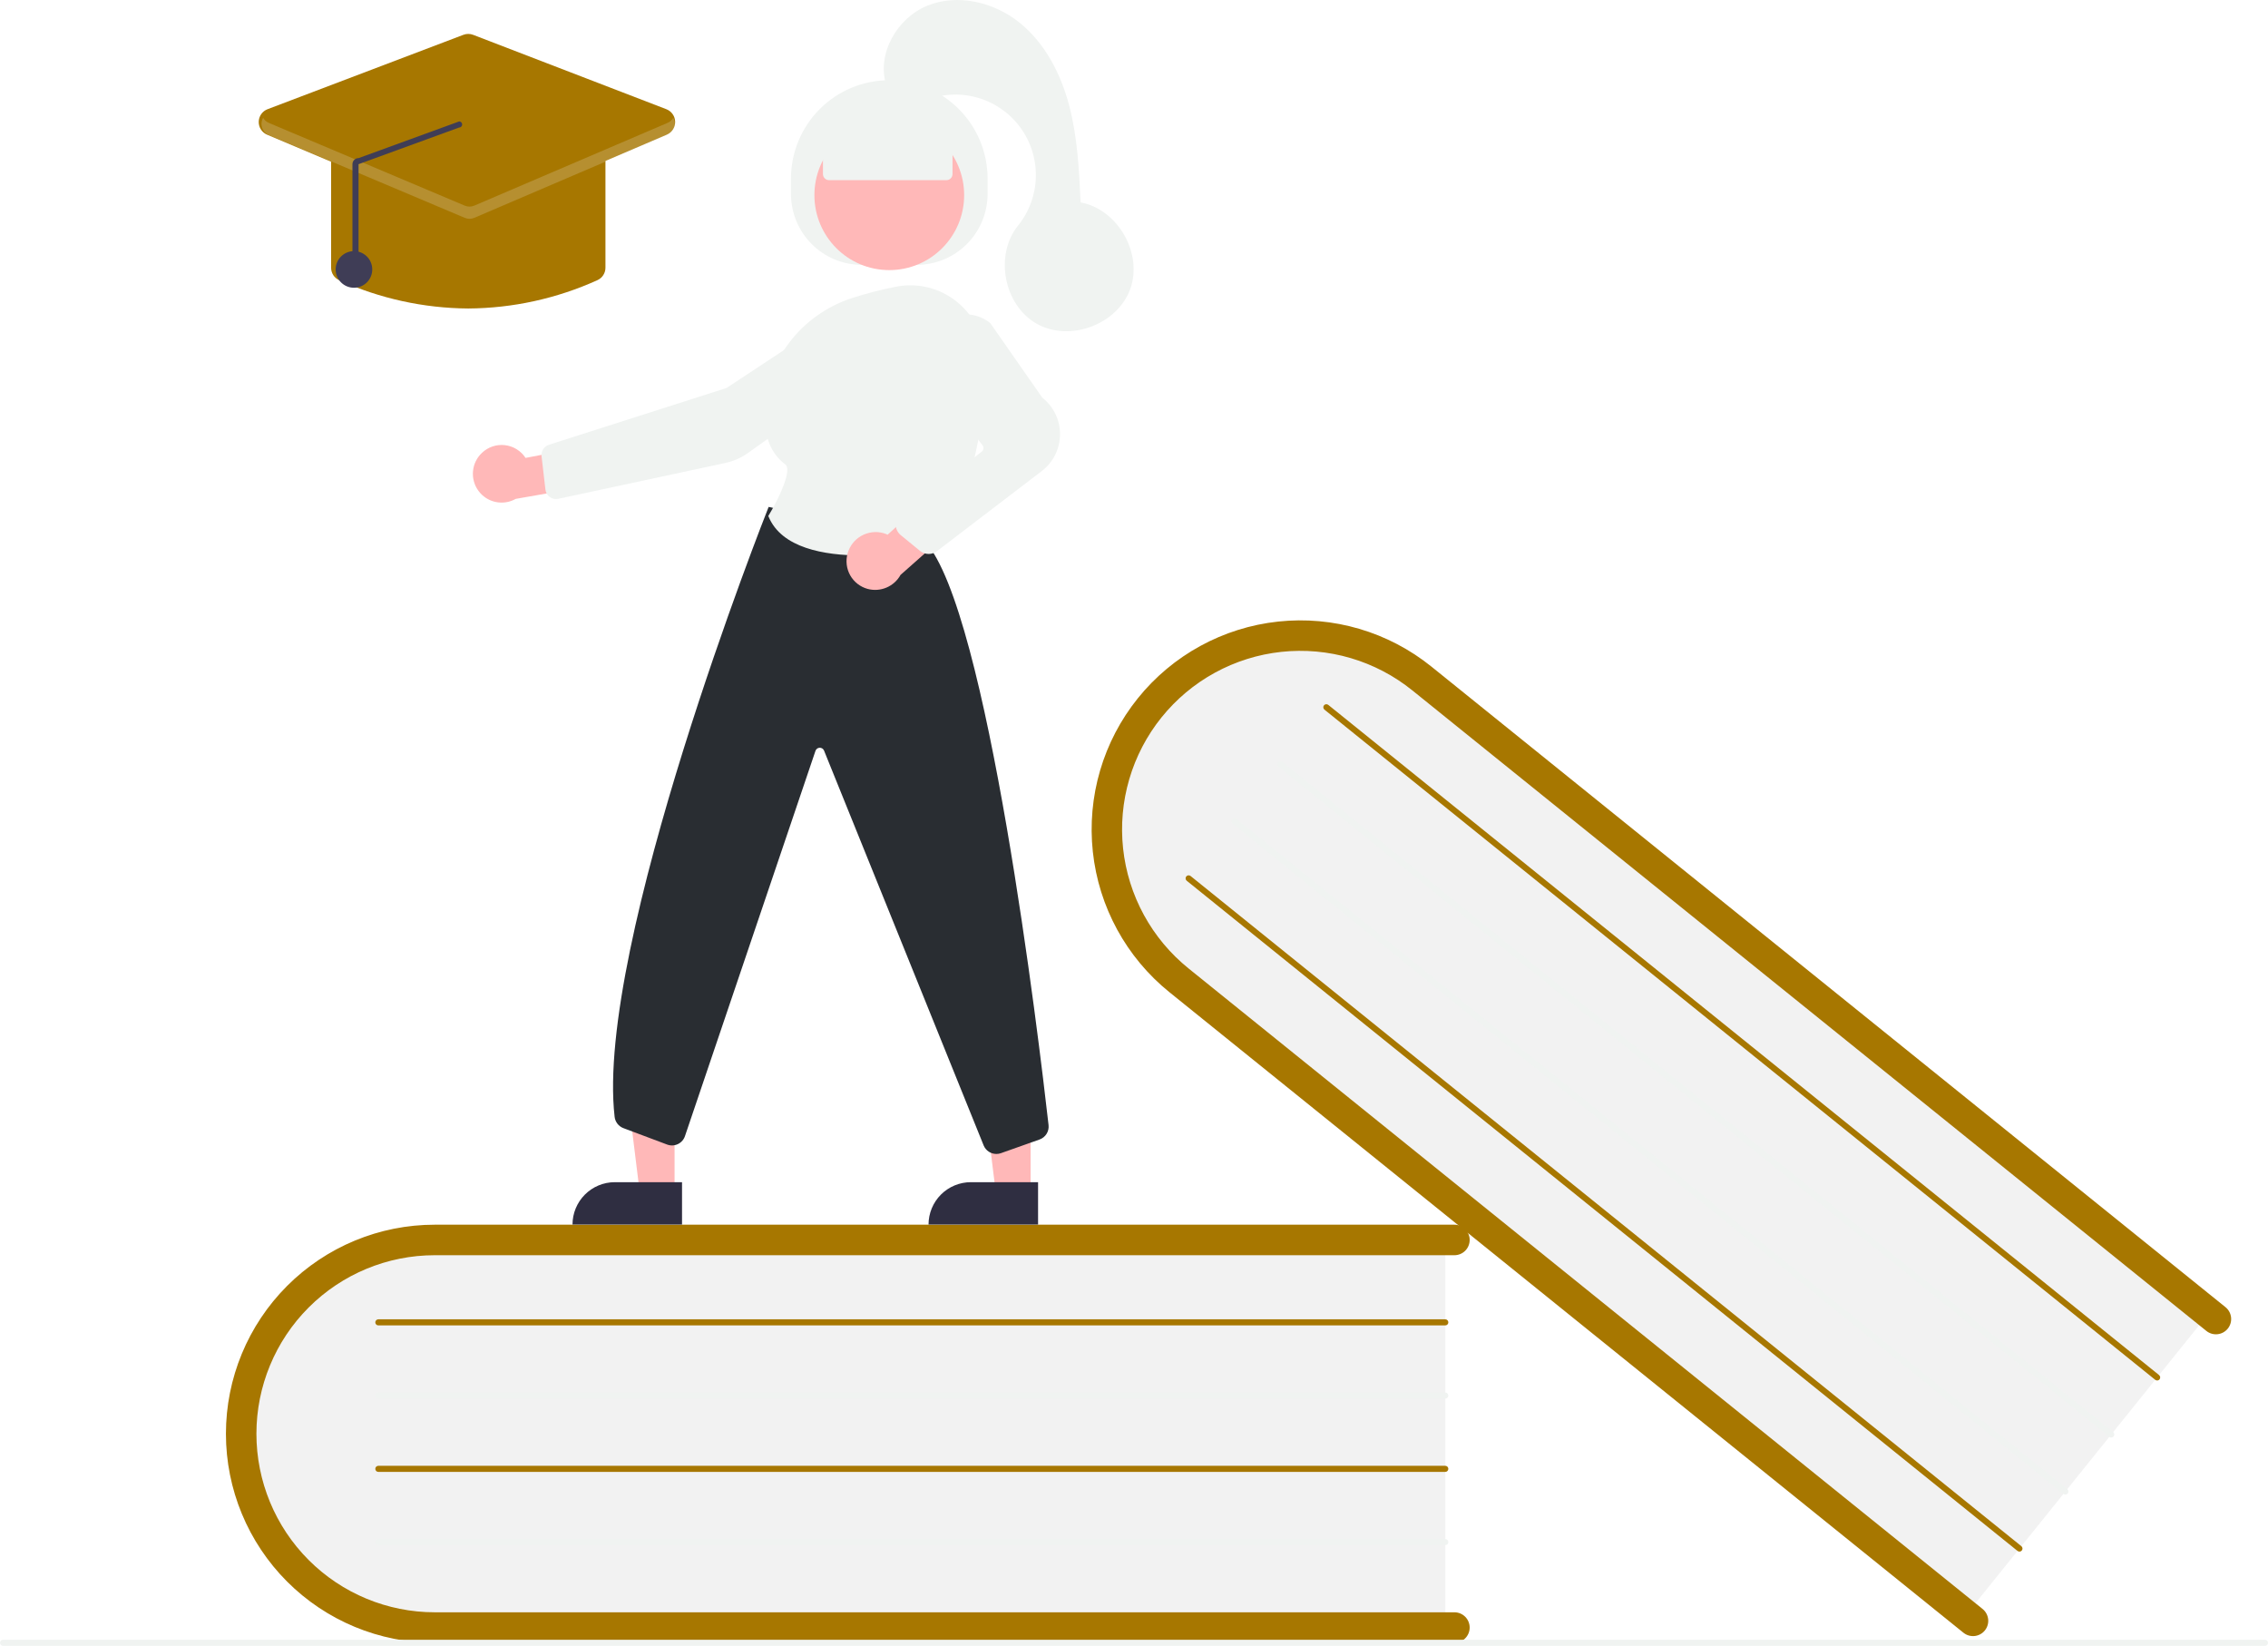 <svg width="419" height="304" viewBox="0 0 419 304" fill="none" xmlns="http://www.w3.org/2000/svg">
<g clip-path="url(#clip0_667_7153)">
<path d="M267.008 227.898V301.181H83.583C62.685 301.181 45.681 284.743 45.681 264.539C45.681 244.336 62.685 227.898 83.583 227.898H267.008Z" fill="#F2F2F2"/>
<path d="M271.513 300.618C271.513 301.366 271.216 302.083 270.688 302.611C270.16 303.14 269.444 303.437 268.698 303.437H80.317C70.085 303.437 60.273 299.369 53.038 292.127C45.804 284.886 41.739 275.064 41.739 264.823C41.739 254.582 45.804 244.76 53.038 237.519C60.273 230.277 70.085 226.209 80.317 226.209H268.698C269.444 226.209 270.161 226.506 270.689 227.035C271.217 227.563 271.513 228.28 271.513 229.028C271.513 229.775 271.217 230.492 270.689 231.021C270.161 231.549 269.444 231.846 268.698 231.846H80.317C71.579 231.846 63.199 235.32 57.02 241.505C50.842 247.689 47.371 256.077 47.371 264.823C47.371 273.569 50.842 281.957 57.02 288.141C63.199 294.326 71.579 297.8 80.317 297.8H268.698C269.444 297.8 270.16 298.097 270.688 298.626C271.216 299.154 271.513 299.871 271.513 300.618Z" fill="#A77700"/>
<path d="M267.008 244.811H69.898C69.748 244.811 69.605 244.752 69.499 244.646C69.394 244.54 69.335 244.397 69.335 244.247C69.335 244.098 69.394 243.954 69.499 243.849C69.605 243.743 69.748 243.684 69.898 243.684H267.008C267.157 243.684 267.3 243.743 267.406 243.849C267.512 243.954 267.571 244.098 267.571 244.247C267.571 244.397 267.512 244.54 267.406 244.646C267.3 244.752 267.157 244.811 267.008 244.811Z" fill="#A77700"/>
<path d="M267.008 258.34H69.898C69.748 258.34 69.605 258.281 69.499 258.175C69.394 258.069 69.335 257.926 69.335 257.777C69.335 257.627 69.394 257.484 69.499 257.378C69.605 257.272 69.748 257.213 69.898 257.213H267.008C267.157 257.213 267.3 257.272 267.406 257.378C267.512 257.484 267.571 257.627 267.571 257.777C267.571 257.926 267.512 258.069 267.406 258.175C267.3 258.281 267.157 258.34 267.008 258.34Z" fill="#F0F3F1"/>
<path d="M267.008 271.87H69.898C69.748 271.87 69.605 271.81 69.499 271.704C69.394 271.599 69.335 271.455 69.335 271.306C69.335 271.156 69.394 271.013 69.499 270.907C69.605 270.802 69.748 270.742 69.898 270.742H267.008C267.157 270.742 267.3 270.802 267.406 270.907C267.512 271.013 267.571 271.156 267.571 271.306C267.571 271.455 267.512 271.599 267.406 271.704C267.3 271.81 267.157 271.87 267.008 271.87Z" fill="#A77700"/>
<path d="M267.008 285.397H69.898C69.748 285.397 69.605 285.338 69.499 285.232C69.394 285.126 69.335 284.983 69.335 284.833C69.335 284.684 69.394 284.54 69.499 284.435C69.605 284.329 69.748 284.27 69.898 284.27H267.008C267.157 284.27 267.3 284.329 267.406 284.435C267.512 284.54 267.571 284.684 267.571 284.833C267.571 284.983 267.512 285.126 267.406 285.232C267.3 285.338 267.157 285.397 267.008 285.397Z" fill="#F0F3F1"/>
<path d="M408.768 241.694L362.833 298.757L220.004 183.563C203.731 170.438 200.794 146.96 213.458 131.228C226.122 115.496 249.666 113.375 265.939 126.5L408.768 241.694Z" fill="#F2F2F2"/>
<path d="M366.695 301.149C366.226 301.73 365.545 302.102 364.803 302.182C364.061 302.262 363.317 302.044 362.735 301.575L216.047 183.268C208.08 176.843 202.989 167.512 201.895 157.33C200.8 147.148 203.792 136.947 210.211 128.973C216.631 120.998 225.952 115.903 236.125 114.808C246.297 113.712 256.488 116.707 264.455 123.132L411.144 241.439C411.432 241.671 411.671 241.958 411.849 242.283C412.026 242.608 412.138 242.964 412.178 243.332C412.217 243.701 412.184 244.073 412.08 244.428C411.976 244.784 411.803 245.115 411.571 245.403C411.339 245.691 411.052 245.931 410.727 246.109C410.403 246.286 410.046 246.398 409.678 246.437C409.311 246.477 408.939 246.443 408.584 246.339C408.229 246.234 407.898 246.061 407.61 245.828L260.922 127.522C257.553 124.802 253.682 122.774 249.53 121.553C245.378 120.332 241.026 119.941 236.723 120.403C232.421 120.866 228.251 122.172 224.453 124.248C220.654 126.324 217.302 129.129 214.587 132.502C211.871 135.875 209.847 139.75 208.628 143.906C207.41 148.063 207.021 152.419 207.485 156.726C207.948 161.032 209.255 165.205 211.331 169.006C213.406 172.808 216.209 176.162 219.58 178.879L366.269 297.185C366.85 297.655 367.221 298.336 367.301 299.079C367.381 299.822 367.163 300.566 366.695 301.149Z" fill="#A77700"/>
<path d="M398.168 254.862L244.682 131.073C244.624 131.027 244.577 130.969 244.541 130.904C244.506 130.839 244.483 130.768 244.475 130.694C244.467 130.621 244.474 130.546 244.495 130.475C244.516 130.404 244.55 130.338 244.597 130.28C244.643 130.223 244.7 130.175 244.765 130.139C244.83 130.104 244.902 130.081 244.975 130.074C245.049 130.066 245.123 130.072 245.194 130.093C245.265 130.114 245.331 130.149 245.389 130.195L398.875 253.984C398.932 254.03 398.98 254.088 399.016 254.153C399.051 254.218 399.074 254.289 399.082 254.363C399.09 254.436 399.083 254.511 399.062 254.582C399.041 254.653 399.007 254.719 398.96 254.777C398.914 254.835 398.856 254.883 398.792 254.918C398.727 254.954 398.655 254.976 398.582 254.984C398.508 254.992 398.434 254.985 398.363 254.964C398.292 254.943 398.225 254.908 398.168 254.862Z" fill="#A77700"/>
<path d="M389.687 265.397L236.201 141.608C236.085 141.514 236.011 141.378 235.995 141.229C235.98 141.081 236.023 140.932 236.117 140.815C236.21 140.699 236.346 140.625 236.495 140.609C236.643 140.593 236.792 140.636 236.908 140.73L390.394 264.519C390.452 264.565 390.5 264.622 390.535 264.687C390.571 264.752 390.593 264.824 390.601 264.897C390.609 264.971 390.602 265.046 390.582 265.117C390.561 265.188 390.526 265.254 390.48 265.312C390.433 265.369 390.376 265.417 390.311 265.453C390.246 265.488 390.175 265.511 390.101 265.519C390.028 265.526 389.953 265.52 389.882 265.499C389.811 265.478 389.745 265.443 389.687 265.397Z" fill="#F0F3F1"/>
<path d="M381.207 275.932L227.721 152.143C227.605 152.049 227.53 151.913 227.514 151.765C227.498 151.616 227.542 151.467 227.636 151.351C227.73 151.234 227.866 151.16 228.014 151.144C228.163 151.128 228.311 151.172 228.428 151.265L381.914 275.054C381.971 275.101 382.019 275.158 382.055 275.223C382.09 275.288 382.112 275.359 382.12 275.433C382.128 275.507 382.121 275.581 382.101 275.652C382.08 275.723 382.045 275.789 381.999 275.847C381.952 275.905 381.895 275.952 381.83 275.988C381.765 276.023 381.694 276.046 381.62 276.054C381.547 276.062 381.473 276.055 381.402 276.034C381.331 276.013 381.264 275.979 381.207 275.932Z" fill="#F0F3F1"/>
<path d="M372.727 286.467L219.241 162.678C219.184 162.632 219.136 162.575 219.1 162.51C219.065 162.445 219.042 162.373 219.034 162.3C219.027 162.226 219.033 162.152 219.054 162.081C219.075 162.01 219.11 161.943 219.156 161.886C219.202 161.828 219.26 161.78 219.325 161.745C219.389 161.709 219.461 161.687 219.534 161.679C219.608 161.671 219.682 161.678 219.753 161.699C219.824 161.719 219.89 161.754 219.948 161.801L373.434 285.589C373.491 285.636 373.539 285.693 373.575 285.758C373.61 285.823 373.633 285.894 373.641 285.968C373.649 286.042 373.642 286.116 373.621 286.187C373.6 286.258 373.566 286.325 373.519 286.382C373.473 286.44 373.416 286.488 373.351 286.524C373.286 286.559 373.214 286.581 373.141 286.589C373.067 286.597 372.993 286.59 372.922 286.569C372.851 286.549 372.785 286.514 372.727 286.467Z" fill="#A77700"/>
<path d="M418.437 304H0.563C0.414 304 0.271 303.941 0.165 303.835C0.059 303.73 0 303.586 0 303.437C0 303.287 0.059 303.144 0.165 303.038C0.271 302.932 0.414 302.873 0.563 302.873H418.437C418.586 302.873 418.729 302.932 418.835 303.038C418.941 303.144 419 303.287 419 303.437C419 303.586 418.941 303.73 418.835 303.835C418.729 303.941 418.586 304 418.437 304Z" fill="#F0F3F1"/>
<path d="M190.398 220.198L183.959 220.197L180.897 195.34L190.4 195.341L190.398 220.198Z" fill="#FFB8B8"/>
<path d="M179.36 218.355H191.777V226.181H171.542C171.542 225.153 171.745 224.136 172.138 223.186C172.53 222.237 173.106 221.374 173.832 220.647C174.558 219.921 175.42 219.344 176.369 218.951C177.317 218.558 178.334 218.355 179.36 218.355Z" fill="#2F2E41"/>
<path d="M124.622 220.198L118.184 220.197L115.122 195.34L124.624 195.341L124.622 220.198Z" fill="#FFB8B8"/>
<path d="M113.585 218.355H126.002V226.181H105.767C105.767 225.153 105.969 224.136 106.362 223.186C106.755 222.237 107.331 221.374 108.057 220.647C108.783 219.921 109.645 219.344 110.593 218.951C111.542 218.558 112.558 218.355 113.585 218.355Z" fill="#2F2E41"/>
<path d="M146.127 35.815V32.996C146.127 28.174 148.04 23.55 151.447 20.141C154.853 16.732 159.472 14.816 164.289 14.816C169.106 14.816 173.726 16.732 177.132 20.141C180.538 23.55 182.452 28.174 182.452 32.996V35.815C182.452 39.291 181.072 42.624 178.617 45.082C176.161 47.54 172.83 48.921 169.358 48.921H159.221C157.501 48.921 155.799 48.582 154.21 47.923C152.621 47.264 151.178 46.299 149.962 45.082C148.746 43.865 147.782 42.42 147.124 40.83C146.466 39.24 146.127 37.536 146.127 35.815Z" fill="#F0F3F1"/>
<path d="M164.289 49.89C171.928 49.89 178.121 43.691 178.121 36.044C178.121 28.398 171.928 22.199 164.289 22.199C156.65 22.199 150.457 28.398 150.457 36.044C150.457 43.691 156.65 49.89 164.289 49.89Z" fill="#FFB8B8"/>
<path d="M89.052 83.63C89.613 83.1 90.284 82.699 91.016 82.456C91.749 82.213 92.526 82.133 93.293 82.224C94.06 82.314 94.798 82.571 95.454 82.978C96.111 83.384 96.671 83.929 97.094 84.576L108.951 82.331L112.072 89.21L95.282 92.145C94.15 92.785 92.823 92.987 91.553 92.713C90.282 92.439 89.156 91.708 88.388 90.658C87.62 89.608 87.264 88.313 87.386 87.018C87.508 85.723 88.101 84.517 89.052 83.63Z" fill="#FFB8B8"/>
<path d="M153.66 58.845L134.216 71.666L101.407 82.153C100.972 82.293 100.599 82.579 100.351 82.963C100.104 83.347 99.996 83.806 100.048 84.26L100.764 90.431C100.796 90.704 100.884 90.967 101.024 91.204C101.163 91.441 101.351 91.646 101.574 91.806C101.797 91.967 102.051 92.078 102.32 92.134C102.589 92.191 102.867 92.19 103.135 92.132L134.014 85.507C135.508 85.188 136.921 84.566 138.165 83.678L160.009 68.121C160.801 67.554 161.433 66.791 161.844 65.908C162.254 65.024 162.429 64.049 162.351 63.077C162.271 62.104 161.94 61.169 161.389 60.364C160.838 59.558 160.087 58.91 159.21 58.483C158.333 58.056 157.361 57.864 156.387 57.928C155.414 57.991 154.474 58.307 153.66 58.845Z" fill="#F0F3F1"/>
<path d="M184.075 213.143C183.581 213.143 183.097 212.999 182.683 212.729C182.269 212.459 181.943 212.074 181.745 211.621L152.229 138.62C152.16 138.462 152.044 138.328 151.897 138.238C151.75 138.147 151.579 138.104 151.407 138.113C151.235 138.123 151.069 138.185 150.934 138.292C150.798 138.398 150.698 138.544 150.647 138.709L126.567 209.778C126.465 210.109 126.297 210.415 126.073 210.678C125.848 210.942 125.572 211.156 125.262 211.309C124.952 211.461 124.614 211.549 124.269 211.566C123.923 211.583 123.578 211.529 123.254 211.408L115.179 208.377C114.741 208.214 114.357 207.932 114.069 207.563C113.781 207.195 113.6 206.753 113.548 206.288C109.915 174.612 141.594 94.657 141.914 93.853L142.003 93.631L170.881 100.025L170.941 100.09C182.462 112.671 191.932 192.021 193.714 207.8C193.78 208.37 193.651 208.946 193.347 209.432C193.042 209.919 192.582 210.287 192.041 210.476L184.913 212.999C184.644 213.095 184.36 213.143 184.075 213.143Z" fill="#292D32"/>
<path d="M159.193 102.598C152.196 102.598 144.396 101.201 141.995 95.438L141.94 95.306L142.014 95.183C143.91 92.07 146.414 86.761 145.068 85.764C142.416 83.802 141.129 80.573 141.243 76.167C141.491 66.603 148.002 58.112 157.443 55.038C160.079 54.194 162.761 53.502 165.476 52.968C167.455 52.568 169.499 52.612 171.459 53.096C173.419 53.581 175.248 54.494 176.814 55.77C178.4 57.055 179.681 58.675 180.567 60.514C181.453 62.353 181.921 64.366 181.937 66.408C182.036 76.628 180.464 90.863 172.412 100.636C172.035 101.09 171.51 101.395 170.929 101.499C167.056 102.201 163.129 102.568 159.193 102.598Z" fill="#F0F3F1"/>
<path d="M156.591 102.216C156.971 100.849 157.876 99.688 159.107 98.984C160.339 98.281 161.798 98.092 163.167 98.46C163.447 98.538 163.72 98.639 163.983 98.762L172.986 90.561L179.247 94.783L166.372 106.187C165.791 107.236 164.876 108.061 163.772 108.529C162.669 108.998 161.44 109.084 160.283 108.773C159.608 108.588 158.977 108.271 158.426 107.841C157.874 107.41 157.414 106.875 157.07 106.265C156.727 105.656 156.508 104.984 156.426 104.289C156.343 103.594 156.399 102.889 156.591 102.216Z" fill="#FFB8B8"/>
<path d="M171.56 102.319C170.976 102.32 170.41 102.118 169.958 101.747L166.407 98.843C166.111 98.601 165.874 98.295 165.713 97.948C165.552 97.601 165.471 97.222 165.477 96.84C165.483 96.457 165.575 96.081 165.747 95.739C165.919 95.397 166.165 95.099 166.469 94.866L181.36 83.434C181.536 83.298 181.652 83.097 181.682 82.876C181.712 82.655 181.653 82.431 181.519 82.253L172.328 70.091C171.26 68.682 170.725 66.941 170.816 65.175C170.908 63.41 171.62 61.733 172.828 60.443C174.1 59.068 175.842 58.222 177.708 58.073C179.574 57.923 181.428 58.481 182.902 59.637L182.96 59.698L192.558 73.454C193.596 74.268 194.431 75.312 194.999 76.503C195.568 77.694 195.853 79.001 195.834 80.321C195.814 81.641 195.49 82.938 194.886 84.112C194.283 85.286 193.416 86.304 192.355 87.087L173.069 101.822C172.632 102.145 172.103 102.319 171.56 102.319Z" fill="#F0F3F1"/>
<path d="M152.037 32.15V25.281L164.289 19.926L175.972 25.281V32.15C175.972 32.45 175.853 32.736 175.642 32.948C175.431 33.159 175.144 33.278 174.846 33.278H153.163C152.865 33.278 152.578 33.159 152.367 32.948C152.156 32.736 152.037 32.45 152.037 32.15Z" fill="#F0F3F1"/>
<path d="M163.727 15.727C161.925 9.956 165.709 3.341 171.302 1.057C176.895 -1.228 183.586 0.369 188.306 4.144C193.025 7.918 195.954 13.571 197.505 19.415C199.057 25.259 199.351 31.353 199.638 37.392C206.51 38.656 211.184 46.815 208.804 53.39C206.423 59.965 197.612 63.231 191.527 59.795C185.442 56.358 183.679 47.12 188.071 41.681C190.149 39.107 191.31 35.913 191.37 32.604C191.429 29.295 190.384 26.061 188.401 23.414C186.417 20.767 183.607 18.858 180.417 17.989C177.227 17.121 173.838 17.343 170.788 18.619C167.402 20.037 163.152 16.354 163.727 15.727Z" fill="#F0F3F1"/>
<path d="M86.511 56.981C78.284 56.927 70.159 55.145 62.662 51.752C62.216 51.553 61.837 51.228 61.572 50.818C61.306 50.407 61.166 49.928 61.169 49.439V28.91C61.169 28.237 61.437 27.592 61.912 27.117C62.387 26.641 63.031 26.374 63.703 26.373H109.32C109.992 26.374 110.636 26.641 111.111 27.117C111.586 27.592 111.853 28.237 111.854 28.91V49.439C111.856 49.928 111.716 50.407 111.451 50.818C111.186 51.228 110.807 51.553 110.361 51.752C102.864 55.145 94.739 56.927 86.511 56.981Z" fill="#A77700"/>
<path d="M86.505 40.351C86.167 40.351 85.832 40.284 85.52 40.153L49.346 24.876C48.88 24.679 48.483 24.347 48.207 23.922C47.931 23.497 47.788 23 47.798 22.493C47.807 21.986 47.968 21.494 48.259 21.079C48.551 20.665 48.959 20.347 49.433 20.168L85.607 6.431C86.189 6.209 86.834 6.21 87.415 6.435L123.105 20.171C123.575 20.353 123.981 20.67 124.271 21.084C124.56 21.497 124.72 21.988 124.729 22.492C124.738 22.997 124.597 23.493 124.323 23.917C124.049 24.341 123.655 24.673 123.191 24.872L87.502 40.148C87.186 40.282 86.847 40.351 86.505 40.351Z" fill="#A77700"/>
<path d="M65.392 53.149C67.258 53.149 68.771 51.635 68.771 49.767C68.771 47.899 67.258 46.385 65.392 46.385C63.526 46.385 62.013 47.899 62.013 49.767C62.013 51.635 63.526 53.149 65.392 53.149Z" fill="#3F3D56"/>
<path opacity="0.2" d="M123.315 22.703L87.625 37.979C87.347 38.098 87.047 38.16 86.745 38.161C86.442 38.161 86.143 38.101 85.864 37.983L49.69 22.707C49.236 22.52 48.857 22.187 48.613 21.76C48.453 22.037 48.355 22.344 48.323 22.662C48.291 22.98 48.328 23.301 48.43 23.604C48.532 23.907 48.697 24.185 48.914 24.419C49.131 24.653 49.396 24.838 49.69 24.962L85.864 40.238C86.143 40.356 86.442 40.416 86.745 40.415C87.047 40.415 87.347 40.353 87.625 40.234L123.315 24.958C123.608 24.833 123.871 24.647 124.087 24.413C124.302 24.179 124.466 23.901 124.567 23.599C124.668 23.297 124.703 22.977 124.672 22.66C124.64 22.343 124.541 22.036 124.382 21.76C124.14 22.183 123.765 22.515 123.315 22.703Z" fill="#F0F3F1"/>
<path d="M65.676 49.754C65.825 49.754 65.969 49.695 66.074 49.589C66.18 49.484 66.239 49.34 66.239 49.191V30.328L84.813 23.555C84.963 23.557 85.107 23.5 85.214 23.396C85.321 23.292 85.383 23.149 85.385 23C85.387 22.85 85.33 22.706 85.226 22.599C85.122 22.491 84.979 22.43 84.83 22.428L66.256 29.201C66.106 29.197 65.958 29.224 65.819 29.28C65.68 29.336 65.554 29.419 65.449 29.525C65.342 29.63 65.257 29.755 65.2 29.893C65.142 30.03 65.112 30.179 65.113 30.328V49.191C65.113 49.34 65.172 49.483 65.278 49.589C65.383 49.695 65.527 49.754 65.676 49.754Z" fill="#3F3D56"/>
</g>
<defs>
<clipPath id="clip0_667_7153">
<rect width="419" height="304" fill="white"/>
</clipPath>
</defs>
</svg>
